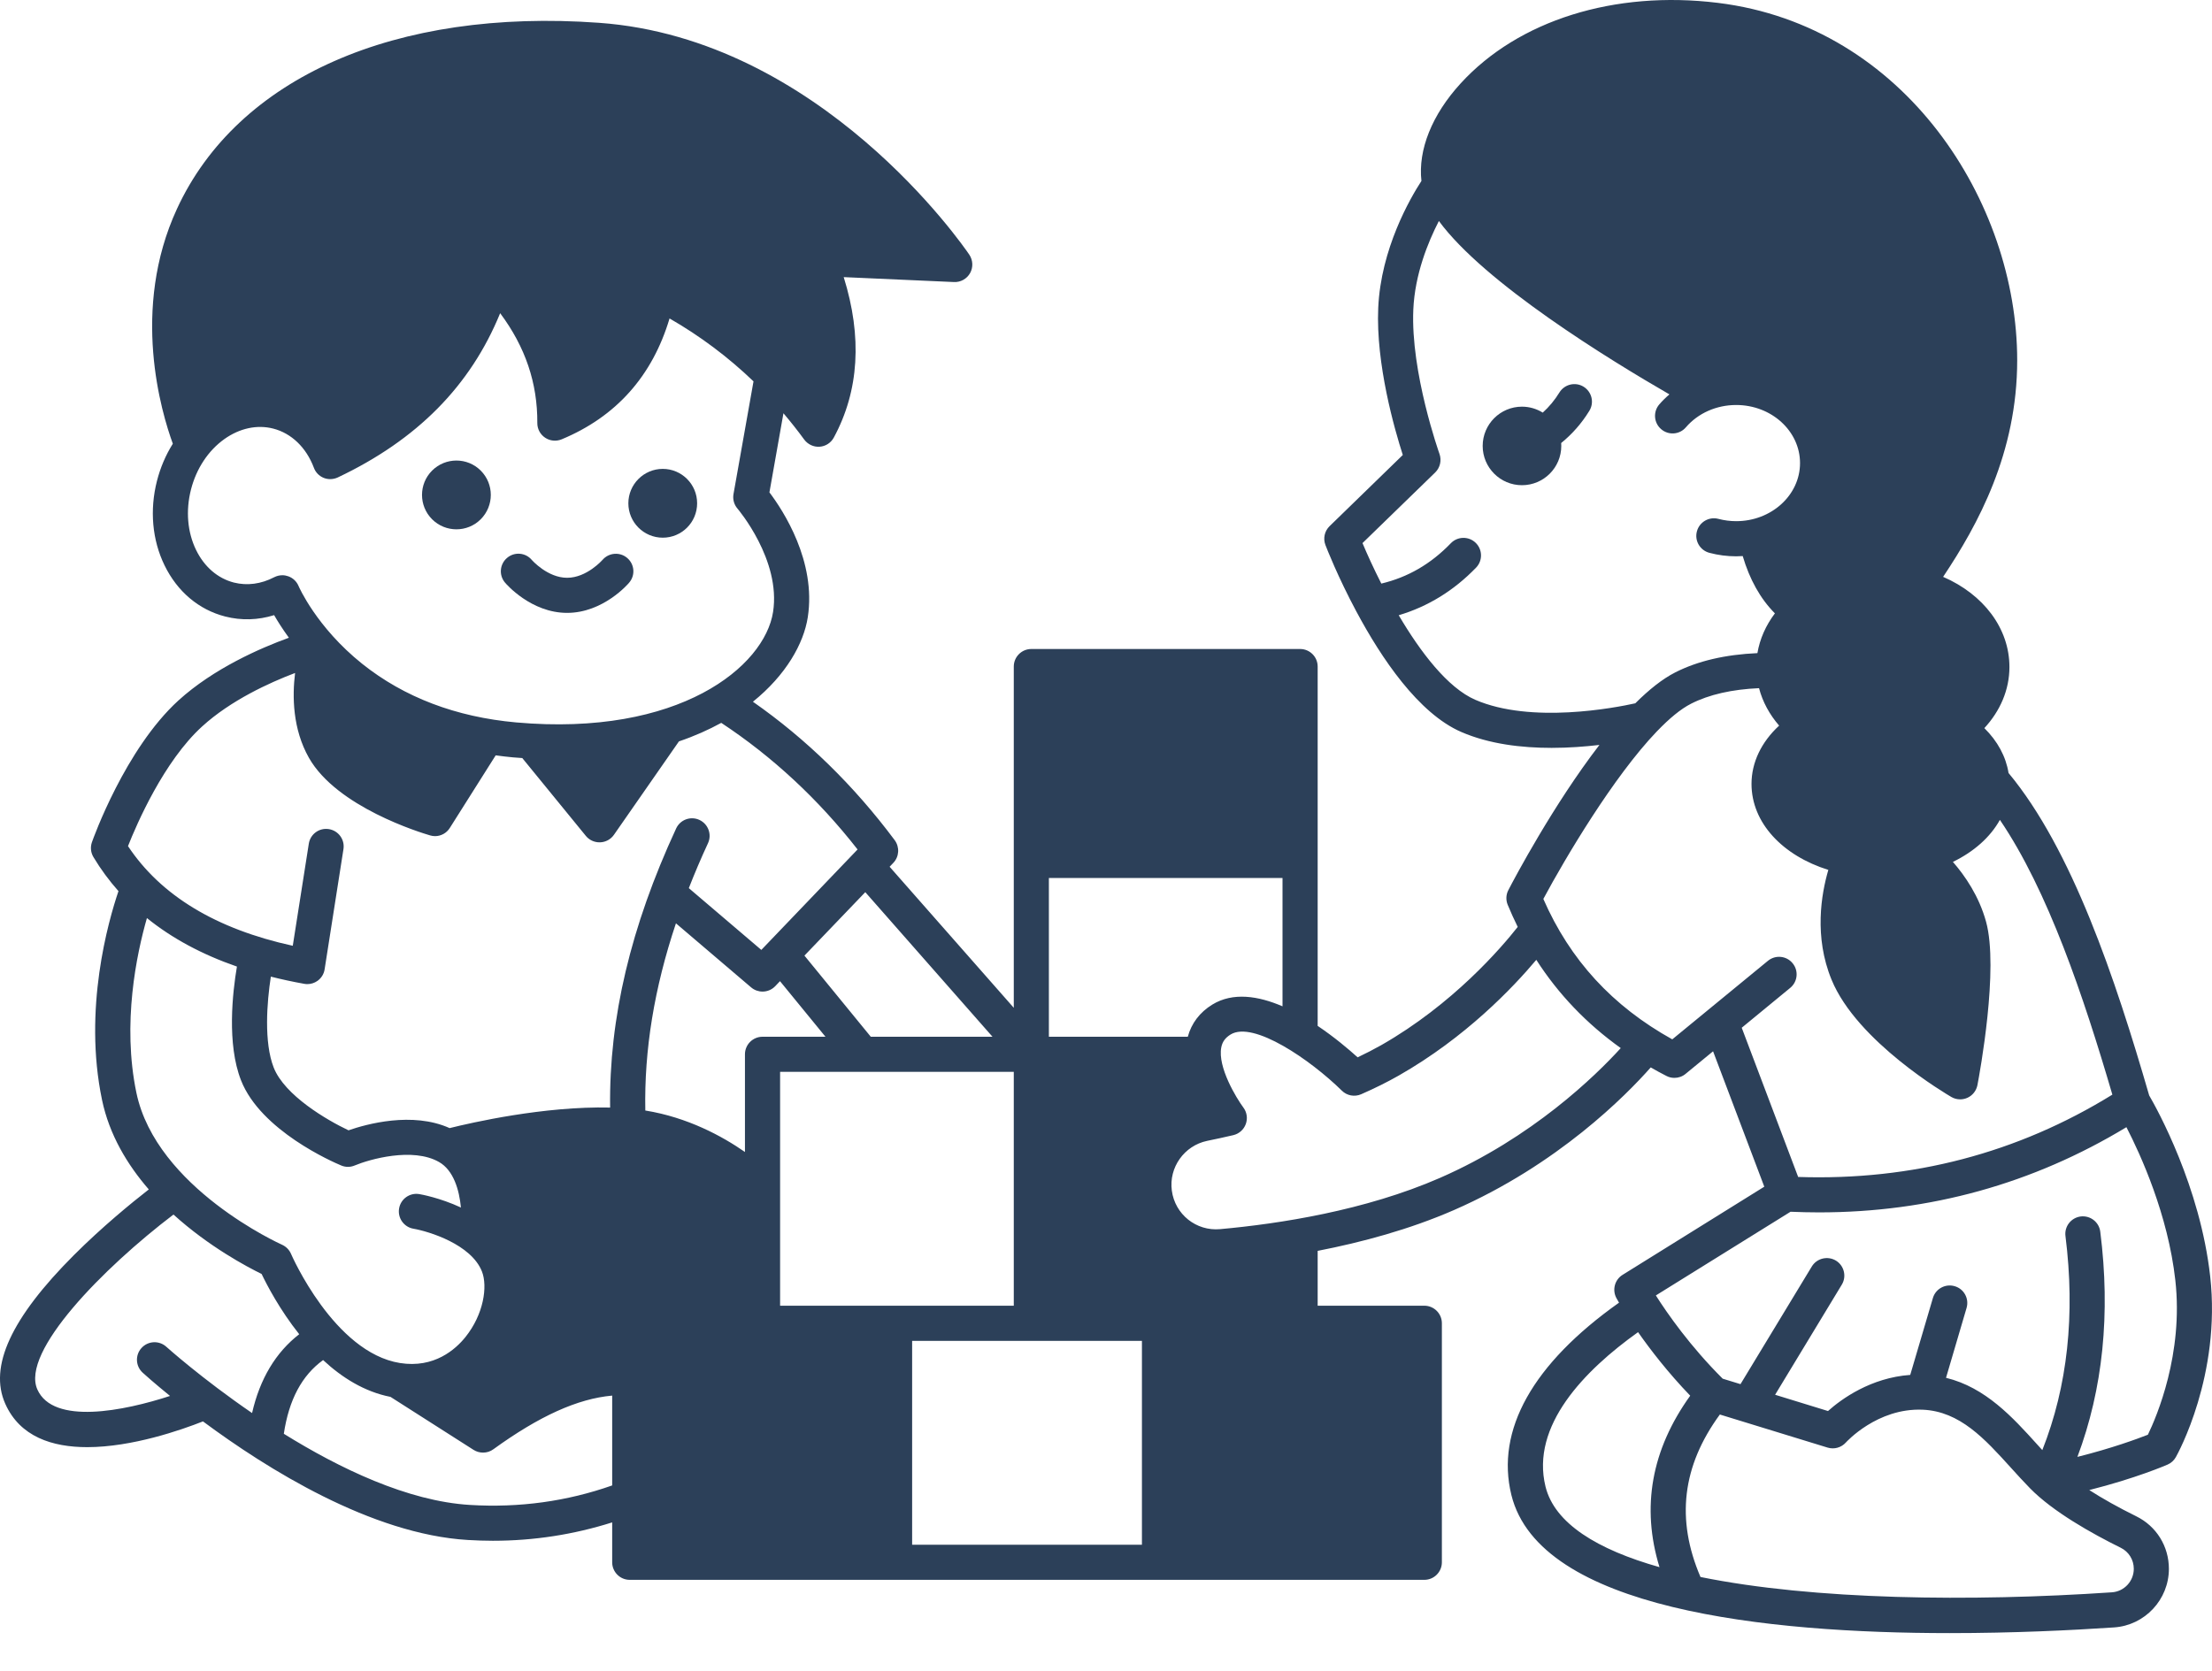 <svg width="45" height="34" viewBox="0 0 45 34" fill="none" xmlns="http://www.w3.org/2000/svg">
<path d="M44.963 25.971C44.759 24.144 43.883 22.567 43.722 22.29C43.031 19.906 42.151 17.281 40.861 15.729C40.808 15.396 40.638 15.081 40.369 14.816C40.69 14.468 40.879 14.038 40.879 13.572C40.879 12.787 40.353 12.095 39.53 11.738C40.24 10.674 41.037 9.218 41.037 7.331C41.037 4.123 38.759 0.525 34.946 0.058C32.845 -0.2 30.889 0.413 29.715 1.697C29.13 2.336 28.846 3.05 28.917 3.682C28.69 4.031 28.091 5.06 28.038 6.267C27.988 7.409 28.371 8.74 28.538 9.258L27.049 10.706C26.946 10.806 26.913 10.957 26.964 11.09C26.985 11.146 27.216 11.739 27.597 12.45C27.597 12.451 27.598 12.452 27.599 12.453C28.098 13.385 28.853 14.516 29.729 14.895C30.296 15.141 30.955 15.218 31.565 15.218C31.915 15.218 32.247 15.192 32.538 15.158C31.604 16.372 30.813 17.865 30.686 18.111C30.637 18.203 30.632 18.313 30.672 18.411C30.735 18.564 30.804 18.714 30.876 18.861C30.542 19.286 29.556 20.436 28.101 21.266C27.953 21.35 27.791 21.433 27.619 21.515C27.438 21.351 27.148 21.105 26.806 20.875V13.563C26.806 13.366 26.646 13.206 26.449 13.206H20.981C20.784 13.206 20.624 13.366 20.624 13.563V20.507L18.098 17.637L18.173 17.558C18.294 17.432 18.305 17.238 18.202 17.097C17.371 15.982 16.401 15.036 15.317 14.279C15.991 13.736 16.35 13.095 16.433 12.561C16.61 11.422 15.93 10.385 15.653 10.019L15.938 8.409C16.085 8.582 16.226 8.76 16.361 8.945C16.434 9.043 16.553 9.099 16.674 9.09C16.796 9.082 16.905 9.011 16.963 8.903C17.477 7.952 17.544 6.857 17.164 5.639L19.407 5.739C19.541 5.746 19.669 5.675 19.735 5.557C19.801 5.439 19.794 5.294 19.719 5.182C19.598 5.003 16.695 0.789 12.186 0.464C8.042 0.165 4.833 1.579 3.601 4.248C2.654 6.296 3.284 8.394 3.516 9.029C3.372 9.258 3.263 9.513 3.193 9.786C3.042 10.378 3.096 10.988 3.347 11.503C3.607 12.038 4.046 12.408 4.582 12.545C4.911 12.629 5.249 12.619 5.577 12.517C5.649 12.643 5.749 12.801 5.877 12.977C5.3 13.186 4.349 13.6 3.63 14.253C2.547 15.241 1.897 17.061 1.87 17.138C1.835 17.238 1.846 17.349 1.901 17.44C2.049 17.688 2.22 17.918 2.41 18.133C2.204 18.74 1.689 20.534 2.076 22.383C2.224 23.09 2.589 23.698 3.027 24.203C2.671 24.48 2.073 24.97 1.503 25.54C0.226 26.818 -0.23 27.808 0.107 28.564C0.406 29.236 1.064 29.447 1.774 29.447C2.688 29.447 3.689 29.097 4.129 28.923C5.428 29.887 7.555 31.219 9.518 31.336C9.689 31.346 9.859 31.352 10.027 31.352C10.861 31.352 11.674 31.225 12.454 30.978V31.79C12.454 31.987 12.614 32.147 12.811 32.147H28.976C29.173 32.147 29.333 31.987 29.333 31.79V26.926C29.333 26.729 29.173 26.569 28.976 26.569H26.806V25.453C27.706 25.278 28.676 25.017 29.578 24.623C31.695 23.698 33.084 22.284 33.582 21.72C33.686 21.78 33.791 21.838 33.9 21.893C33.951 21.92 34.007 21.933 34.063 21.933C34.144 21.933 34.225 21.906 34.29 21.852L34.85 21.392L35.892 24.147L33.009 25.941C32.848 26.041 32.794 26.249 32.884 26.415C32.888 26.422 32.905 26.454 32.937 26.507C31.18 27.752 30.423 29.101 30.747 30.421C31.321 32.747 35.931 33.231 39.667 33.231C40.951 33.231 42.132 33.174 43.01 33.115C43.634 33.072 44.123 32.549 44.123 31.923C44.123 31.465 43.869 31.055 43.459 30.854C43.097 30.675 42.775 30.495 42.503 30.32C43.448 30.082 44.064 29.816 44.096 29.802C44.168 29.771 44.227 29.717 44.265 29.649C44.303 29.582 45.188 27.979 44.963 25.971ZM30.013 14.24C29.449 13.995 28.895 13.266 28.455 12.519C29.048 12.343 29.576 12.019 30.029 11.55C30.166 11.408 30.162 11.182 30.02 11.045C29.879 10.908 29.652 10.912 29.515 11.054C29.107 11.477 28.642 11.746 28.101 11.875C27.944 11.566 27.814 11.28 27.718 11.051L29.198 9.613C29.297 9.516 29.331 9.368 29.284 9.236C29.279 9.22 28.695 7.582 28.752 6.298C28.783 5.586 29.049 4.93 29.272 4.497C30.199 5.76 32.737 7.318 33.962 8.025C33.888 8.088 33.819 8.156 33.755 8.23C33.627 8.379 33.644 8.605 33.794 8.733C33.944 8.862 34.169 8.845 34.297 8.695C34.545 8.407 34.919 8.241 35.32 8.241C36.037 8.241 36.619 8.771 36.619 9.423C36.619 10.075 36.037 10.605 35.32 10.605C35.197 10.605 35.075 10.589 34.958 10.558C34.768 10.508 34.571 10.622 34.521 10.813C34.47 11.003 34.584 11.198 34.775 11.249C34.952 11.296 35.136 11.32 35.32 11.32C35.365 11.32 35.41 11.318 35.453 11.315C35.593 11.789 35.81 12.181 36.108 12.481C35.922 12.727 35.801 13.002 35.752 13.29C35.101 13.319 34.538 13.449 34.079 13.683C33.816 13.817 33.541 14.038 33.268 14.311C32.854 14.403 31.15 14.732 30.013 14.24ZM21.338 17.865H26.091V20.477C25.599 20.265 25.083 20.184 24.662 20.442C24.408 20.598 24.238 20.823 24.164 21.096H21.338V17.865ZM13.751 18.788L15.281 20.092C15.348 20.149 15.431 20.177 15.513 20.177C15.607 20.177 15.701 20.14 15.771 20.067L15.868 19.965L16.793 21.096H15.513C15.315 21.096 15.155 21.256 15.155 21.453V23.441C14.692 23.119 13.989 22.736 13.128 22.597C13.104 21.366 13.309 20.107 13.751 18.788ZM15.87 21.81H20.624V26.569H15.87V21.81ZM20.191 21.096H17.715L16.365 19.445L17.603 18.154L20.191 21.096ZM5.866 11.727C5.827 11.713 5.786 11.705 5.745 11.705C5.687 11.705 5.631 11.719 5.579 11.745C5.311 11.885 5.028 11.922 4.758 11.854C4.429 11.769 4.156 11.534 3.989 11.191C3.812 10.828 3.776 10.391 3.885 9.962C3.995 9.533 4.237 9.168 4.565 8.934C4.877 8.713 5.229 8.637 5.558 8.721C5.929 8.816 6.23 9.106 6.385 9.517C6.419 9.611 6.492 9.686 6.585 9.724C6.677 9.761 6.782 9.757 6.872 9.715C8.485 8.95 9.57 7.853 10.175 6.373C10.688 7.06 10.936 7.795 10.931 8.608C10.93 8.727 10.989 8.839 11.089 8.906C11.188 8.973 11.314 8.985 11.425 8.94C12.533 8.48 13.271 7.653 13.621 6.48C14.241 6.836 14.812 7.264 15.329 7.76L14.922 10.053C14.903 10.159 14.933 10.268 15.003 10.349C15.012 10.36 15.891 11.393 15.727 12.452C15.555 13.563 13.819 14.995 10.5 14.7C9.276 14.59 8.223 14.189 7.369 13.508C6.435 12.761 6.077 11.932 6.074 11.925C6.036 11.833 5.961 11.761 5.866 11.727ZM4.112 14.782C4.693 14.252 5.477 13.893 6.003 13.694C5.944 14.171 5.953 14.835 6.284 15.419C6.853 16.424 8.558 16.943 8.75 16.999C8.783 17.009 8.817 17.014 8.85 17.014C8.97 17.014 9.085 16.953 9.151 16.847L10.084 15.37C10.2 15.386 10.317 15.4 10.436 15.411C10.5 15.416 10.562 15.421 10.625 15.425L11.919 17.01C11.987 17.093 12.089 17.14 12.195 17.14C12.2 17.14 12.205 17.14 12.209 17.14C12.321 17.136 12.424 17.08 12.489 16.988L13.812 15.086C14.13 14.978 14.416 14.85 14.673 14.709C15.71 15.393 16.642 16.256 17.446 17.285L15.488 19.329L14.013 18.072C14.131 17.771 14.26 17.466 14.403 17.158C14.486 16.979 14.407 16.767 14.229 16.684C14.049 16.601 13.838 16.679 13.755 16.858C12.829 18.859 12.389 20.721 12.412 22.537C11.067 22.506 9.593 22.844 9.147 22.955C8.388 22.613 7.452 22.874 7.09 23C6.65 22.792 5.791 22.29 5.568 21.723C5.367 21.209 5.429 20.395 5.51 19.873C5.728 19.928 5.954 19.977 6.189 20.019C6.21 20.023 6.231 20.025 6.252 20.025C6.326 20.025 6.398 20.002 6.459 19.959C6.537 19.903 6.59 19.819 6.604 19.723L6.987 17.279C7.018 17.084 6.885 16.902 6.69 16.871C6.494 16.84 6.312 16.973 6.282 17.169L5.956 19.245C4.396 18.904 3.271 18.223 2.604 17.217C2.78 16.771 3.333 15.491 4.112 14.782ZM2.775 22.237C2.48 20.826 2.78 19.408 2.989 18.681C3.497 19.092 4.108 19.421 4.82 19.668C4.731 20.192 4.612 21.241 4.903 21.982C5.303 23.006 6.774 23.646 6.94 23.715C7.028 23.753 7.129 23.753 7.217 23.715C7.511 23.592 8.393 23.338 8.93 23.644C9.228 23.813 9.342 24.212 9.377 24.571C8.949 24.372 8.562 24.303 8.53 24.298C8.337 24.265 8.152 24.395 8.119 24.59C8.086 24.784 8.217 24.969 8.41 25.002C8.725 25.057 9.588 25.32 9.805 25.874C9.922 26.173 9.843 26.742 9.467 27.209C9.27 27.454 8.835 27.847 8.136 27.735C6.796 27.52 5.929 25.535 5.921 25.515C5.886 25.432 5.819 25.365 5.737 25.328C5.711 25.317 3.181 24.176 2.775 22.237ZM3.384 27.405C3.238 27.272 3.012 27.283 2.879 27.429C2.746 27.575 2.757 27.8 2.904 27.933C2.936 27.963 3.136 28.142 3.459 28.405C2.525 28.71 1.084 29.002 0.76 28.273C0.418 27.507 2.105 25.797 3.529 24.714C4.253 25.369 5.022 25.776 5.322 25.923C5.432 26.152 5.692 26.652 6.087 27.149C5.609 27.52 5.287 28.057 5.128 28.753C4.104 28.051 3.399 27.418 3.384 27.405ZM12.454 30.226C11.535 30.55 10.565 30.684 9.561 30.623C8.295 30.547 6.911 29.881 5.774 29.175C5.878 28.483 6.14 27.989 6.573 27.675C6.953 28.029 7.413 28.32 7.944 28.424L9.635 29.503C9.694 29.54 9.76 29.558 9.827 29.558C9.901 29.558 9.975 29.536 10.037 29.49C10.971 28.814 11.749 28.461 12.454 28.398V30.226ZM23.231 31.433H18.556V27.284H23.231V31.433ZM29.292 23.969C27.77 24.634 26.021 24.903 24.821 25.011C24.334 25.055 23.903 24.71 23.839 24.226C23.776 23.756 24.091 23.313 24.556 23.215C24.734 23.179 24.915 23.139 25.091 23.098C25.208 23.07 25.303 22.985 25.344 22.872C25.385 22.759 25.367 22.633 25.295 22.537C25.154 22.347 24.768 21.715 24.845 21.313C24.867 21.199 24.926 21.117 25.035 21.05C25.498 20.767 26.659 21.565 27.298 22.193C27.402 22.296 27.558 22.324 27.691 22.266C27.968 22.145 28.225 22.017 28.455 21.886C29.817 21.11 30.779 20.096 31.254 19.531C31.704 20.232 32.279 20.832 32.972 21.327C32.46 21.89 31.175 23.146 29.292 23.969ZM35.433 20.913L36.419 20.102C36.572 19.977 36.594 19.752 36.468 19.6C36.343 19.447 36.118 19.426 35.966 19.551L34.02 21.149C32.802 20.472 31.941 19.535 31.397 18.292C31.843 17.46 32.824 15.803 33.707 14.882C33.711 14.878 33.714 14.875 33.718 14.871C33.958 14.622 34.19 14.427 34.403 14.319C34.771 14.132 35.236 14.027 35.785 14.003C35.858 14.282 35.999 14.54 36.194 14.765C35.833 15.098 35.632 15.514 35.632 15.951C35.632 16.745 36.267 17.411 37.195 17.701C37.051 18.192 36.901 19.061 37.26 19.934C37.777 21.198 39.62 22.276 39.698 22.322C39.753 22.354 39.815 22.37 39.877 22.37C39.927 22.37 39.978 22.359 40.025 22.338C40.131 22.29 40.206 22.193 40.228 22.08C40.274 21.84 40.667 19.709 40.403 18.753C40.259 18.232 39.975 17.82 39.729 17.538C40.156 17.331 40.49 17.035 40.685 16.683C41.662 18.121 42.385 20.267 42.973 22.274C41.046 23.464 38.897 24.027 36.581 23.949L35.433 20.913ZM31.441 30.249C31.137 29.009 32.233 27.886 33.324 27.107C33.576 27.466 33.932 27.929 34.385 28.4C33.595 29.5 33.386 30.67 33.76 31.889C32.495 31.531 31.626 31 31.441 30.249ZM43.143 31.494C43.307 31.575 43.409 31.739 43.409 31.923C43.409 32.175 43.213 32.385 42.962 32.401C40.099 32.595 36.9 32.558 34.594 32.089C34.092 30.917 34.221 29.832 34.988 28.783L37.18 29.456C37.313 29.497 37.459 29.456 37.552 29.352C37.559 29.345 38.189 28.646 39.115 28.685C39.871 28.718 40.376 29.277 40.912 29.869C41.036 30.006 41.165 30.148 41.296 30.282C41.766 30.763 42.56 31.206 43.143 31.494ZM43.696 29.194C43.477 29.28 42.956 29.472 42.262 29.645C42.781 28.265 42.938 26.728 42.727 25.063C42.703 24.868 42.525 24.729 42.328 24.753C42.132 24.779 41.994 24.957 42.019 25.152C42.22 26.747 42.062 28.209 41.548 29.507C41.513 29.468 41.478 29.43 41.441 29.389C40.946 28.841 40.393 28.232 39.589 28.036L40.007 26.615C40.063 26.425 39.955 26.227 39.766 26.172C39.576 26.116 39.377 26.224 39.322 26.413L38.861 27.977C38.059 28.034 37.464 28.466 37.188 28.712L36.112 28.381L37.468 26.142C37.571 25.974 37.517 25.754 37.349 25.651C37.18 25.55 36.96 25.603 36.858 25.772L35.408 28.165L35.046 28.054C34.387 27.398 33.92 26.729 33.686 26.36L36.426 24.657C36.62 24.665 36.814 24.67 37.006 24.67C39.259 24.67 41.358 24.087 43.259 22.936C43.547 23.494 44.105 24.716 44.254 26.051C44.422 27.549 43.873 28.828 43.696 29.194Z" fill="#2C4059"/>
<path d="M32.216 7.869C32.049 7.766 31.829 7.818 31.725 7.985C31.628 8.143 31.514 8.279 31.385 8.396C31.262 8.32 31.118 8.275 30.962 8.275C30.521 8.275 30.163 8.633 30.163 9.074C30.163 9.515 30.521 9.873 30.962 9.873C31.404 9.873 31.762 9.515 31.762 9.074C31.762 9.054 31.761 9.034 31.76 9.015C31.982 8.834 32.175 8.617 32.332 8.361C32.437 8.193 32.384 7.973 32.216 7.869Z" fill="#2C4059"/>
<path d="M13.483 10.941C13.87 10.941 14.182 10.628 14.182 10.241C14.182 9.855 13.87 9.541 13.483 9.541C13.097 9.541 12.783 9.855 12.783 10.241C12.783 10.628 13.097 10.941 13.483 10.941Z" fill="#2C4059"/>
<path d="M11.537 12.471C12.272 12.471 12.781 11.88 12.801 11.854C12.928 11.704 12.909 11.481 12.76 11.354C12.611 11.226 12.386 11.244 12.258 11.392C12.254 11.396 11.937 11.757 11.537 11.757C11.142 11.757 10.825 11.402 10.817 11.392C10.69 11.243 10.466 11.224 10.316 11.352C10.165 11.479 10.146 11.704 10.273 11.854C10.294 11.88 10.802 12.471 11.537 12.471Z" fill="#2C4059"/>
<path d="M9.78 10.566C10.053 10.292 10.053 9.849 9.78 9.576C9.507 9.303 9.064 9.303 8.79 9.576C8.517 9.849 8.517 10.292 8.79 10.566C9.064 10.839 9.507 10.839 9.78 10.566Z" fill="#2C4059"/>
</svg>
